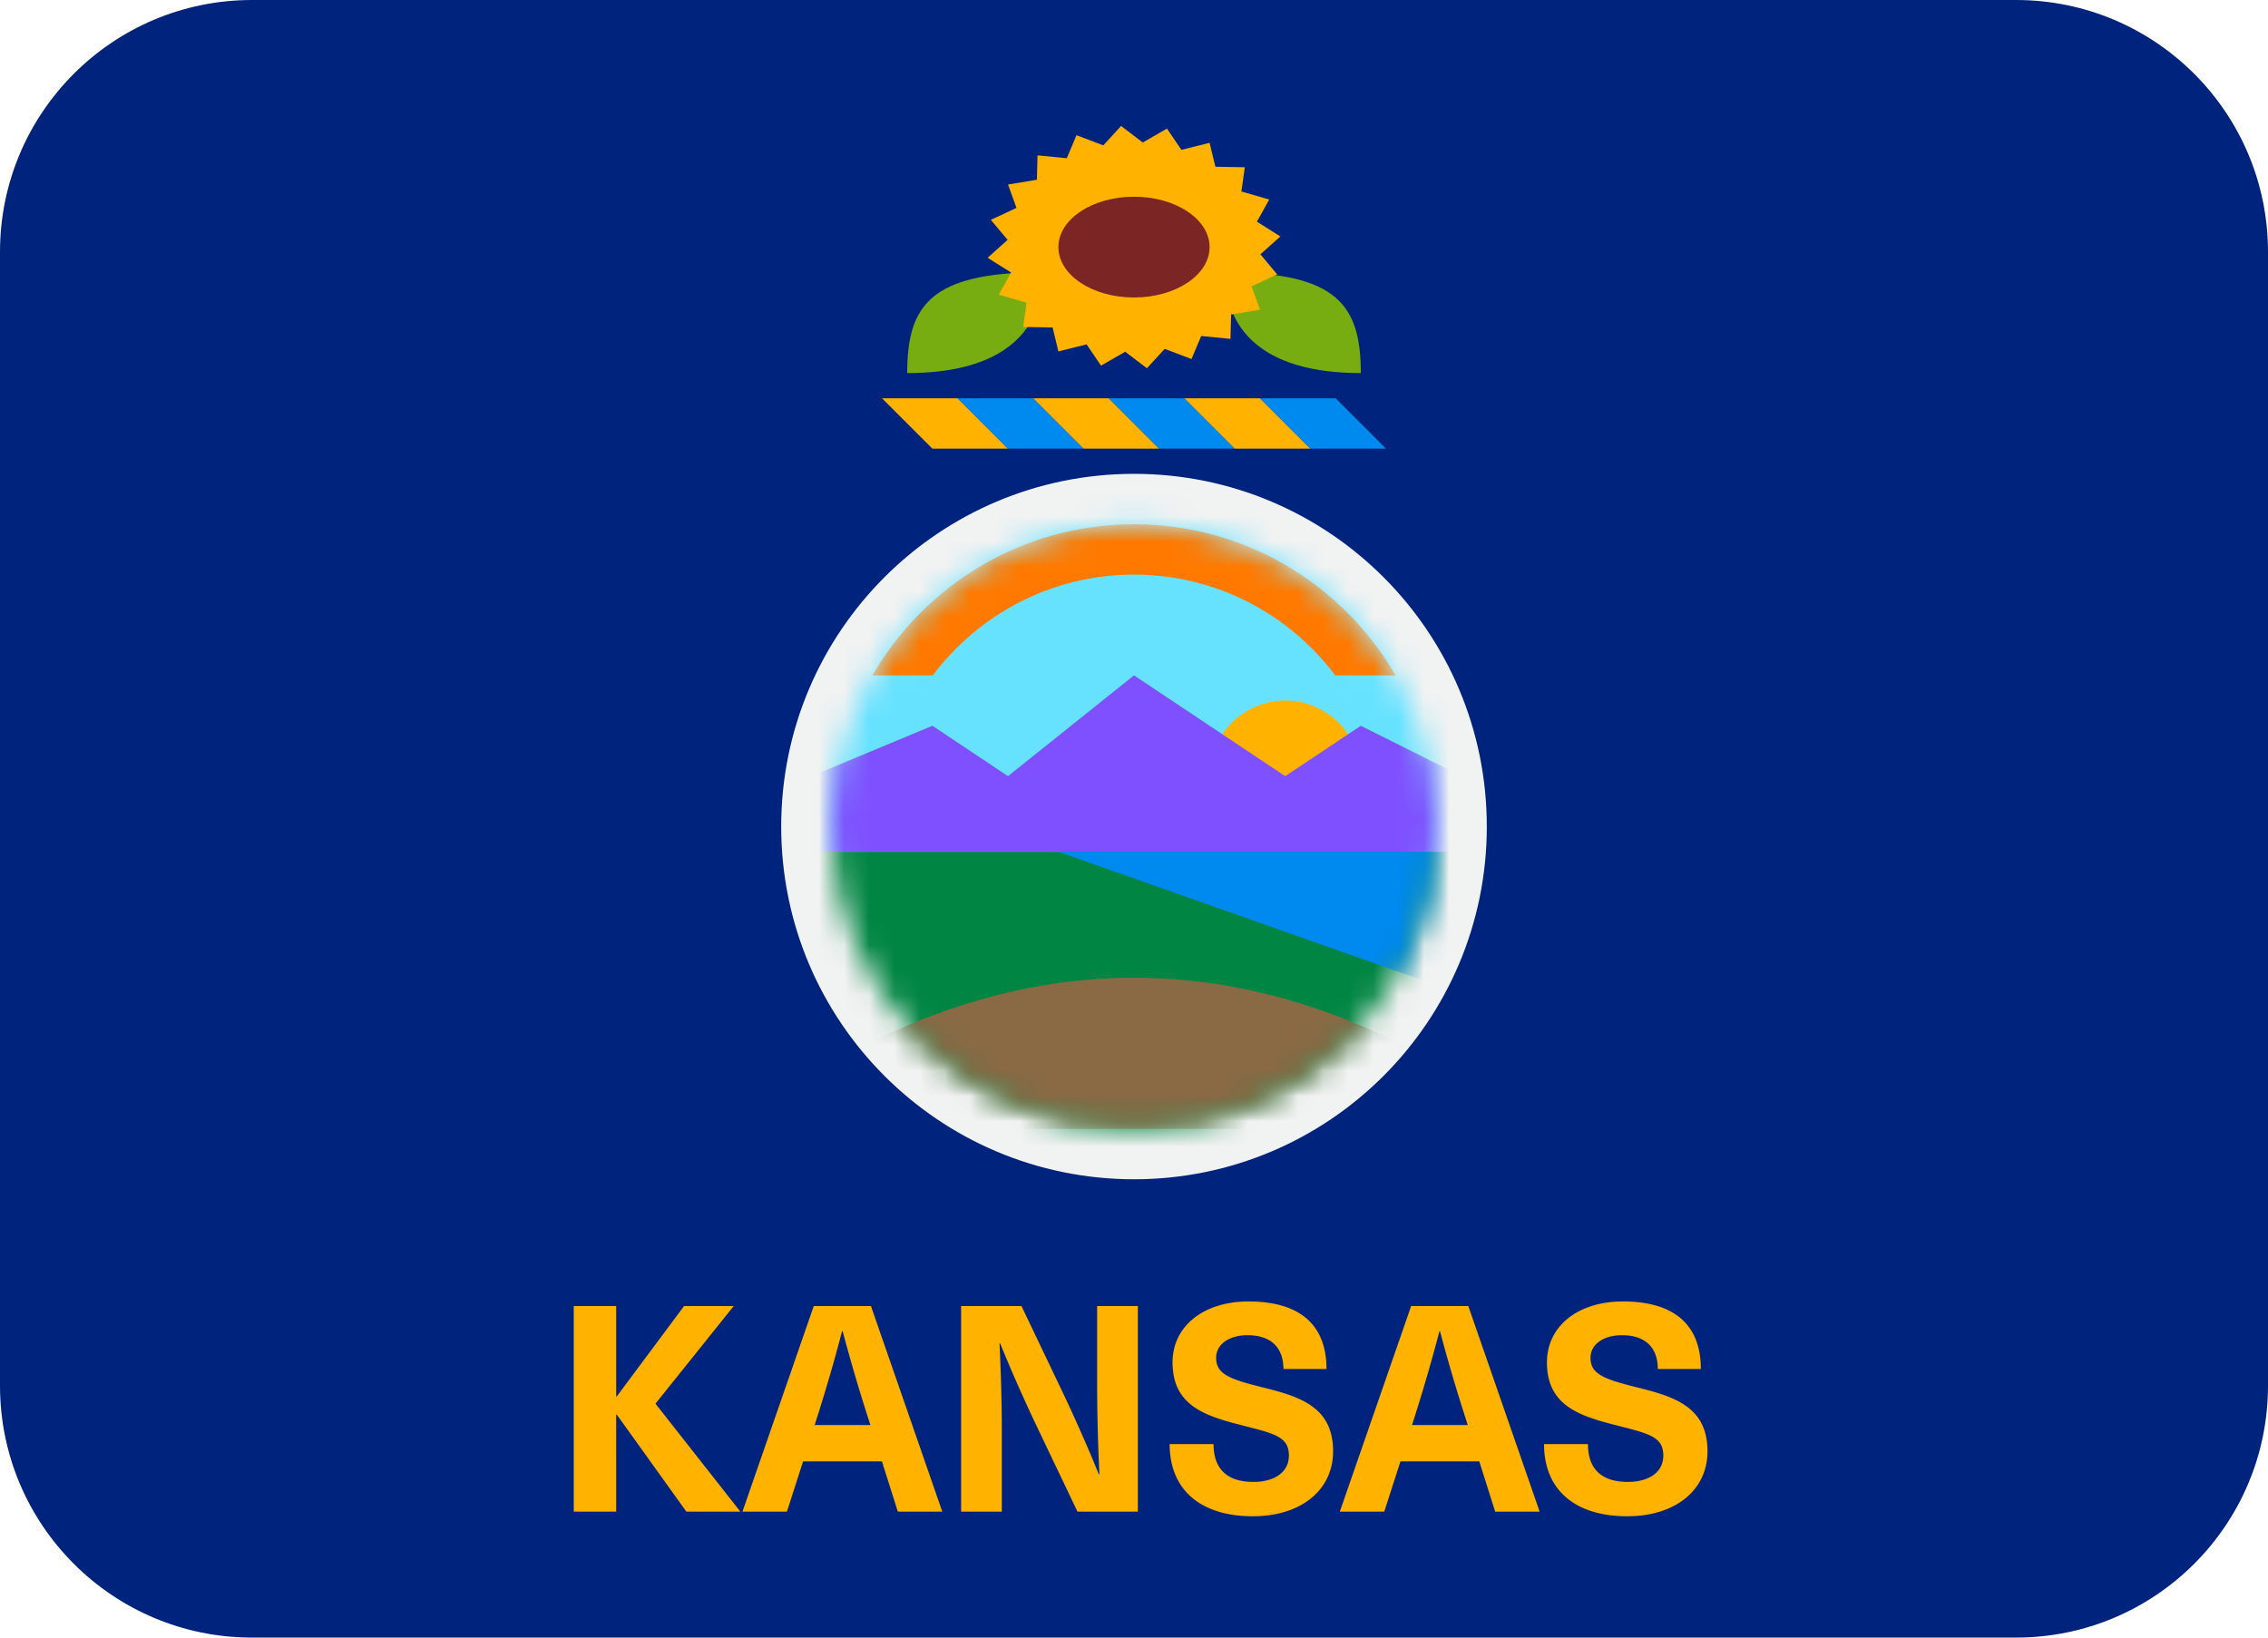 <svg width="90" height="65" viewBox="0 0 90 65" xmlns="http://www.w3.org/2000/svg" xmlns:xlink="http://www.w3.org/1999/xlink"><title>Kansas</title><defs><path d="M0 12.809c0 6.627 5.372 12 12 12s12-5.373 12-12C24 6.181 18.628.808 12 .808S0 6.181 0 12.809z" id="a"/></defs><g fill="none" fill-rule="evenodd"><path d="M80 65H10C4.477 65 0 60.523 0 55V10C0 4.477 4.477 0 10 0h70c5.523 0 10 4.477 10 10v45c0 5.523-4.477 10-10 10" fill="#00247D"/><path d="M31 32.808c0-7.732 6.268-14 14-14s14 6.268 14 14-6.268 14-14 14-14-6.268-14-14" fill="#F1F2F2"/><g transform="translate(33 20)"><mask id="b" fill="#fff"><use xlink:href="#a"/></mask><path fill="#66E2FF" mask="url(#b)" d="M-3 13.808h30v-17H-3z"/><path d="M15 10.808a3 3 0 1 1 6 0 3 3 0 0 1-6 0" fill="#FFB200" mask="url(#b)"/><path fill="#008542" mask="url(#b)" d="M-3 28.808h30v-15H-3z"/><path fill="#7F50FF" mask="url(#b)" d="M-8 13.808h39l-10-5-3 2-6-4-5 4-3-2z"/><path fill="#0089EF" mask="url(#b)" d="M9 13.808l17 6h2v-6z"/><path d="M28 24.808c-10.667-8-21.333-8-32 0h32z" fill="#896A45" mask="url(#b)"/><path d="M4.014 6.808c1.825-2.425 4.718-4 7.986-4 3.269 0 6.162 1.575 7.987 4h2.395c-2.076-3.583-5.943-6-10.382-6-4.44 0-8.305 2.417-10.381 6h2.395z" fill="#FF7900" mask="url(#b)"/></g><g><path fill="#FFB200" d="M40 17.808h-3l-2-2h3z"/><path fill="#0089EF" d="M43 17.808h-3l-2-2h3z"/><path fill="#FFB200" d="M46 17.808h-3l-2-2h3z"/><path fill="#0089EF" d="M49 17.808h-3l-2-2h3z"/><path fill="#FFB200" d="M52 17.808h-3l-2-2h3z"/><path fill="#0089EF" d="M55 17.808h-3l-2-2h3z"/><path d="M54 14.808c0-2.667-.91-4-5.333-4 0 0-.584 4 5.333 4M36 14.808c0-2.667.91-4 5.333-4 0 0 .584 4-5.333 4" fill="#78AD12"/><path fill="#FFB200" d="M50 12.292l-1.146.19-.026.968-1.161-.113-.385.914-1.063-.404-.707.77-.86-.656-.96.552-.573-.844-1.119.279-.23-.95-1.168-.02.136-.961-1.104-.32.488-.88-.93-.585.792-.711-.666-.795 1.019-.474L40 7.325l1.146-.19.026-.968 1.161.113.385-.914 1.063.404.707-.77.86.656.96-.552.573.844L48 5.668l.23.95 1.168.02-.136.962 1.104.32-.488.879.93.586-.792.71.666.796-1.019.474z"/><path d="M42 9.808c0-1.105 1.343-2 3-2s3 .895 3 2-1.343 2-3 2-3-.895-3-2" fill="#7C2525"/><path fill="#FFB200" d="M29.38 60h-2.143l-2.762-3.851h-.023V60h-1.684v-8.159h1.684v3.587h.023l2.67-3.587h1.97l-3.104 3.874zM34.367 56.023a65.926 65.926 0 0 1-.928-3.186h-.023a66.897 66.897 0 0 1-.917 3.186l-.172.54h2.212l-.172-.54zm-2.498 1.982L31.227 60h-1.765l2.83-8.16h2.27l2.83 8.16h-1.764l-.631-1.995h-3.128zM42.757 60l-1.58-3.312a63.145 63.145 0 0 1-1.49-3.369h-.024c.057 1.181.092 2.361.092 3.541V60H38.14v-8.159h2.395l1.581 3.311a63.503 63.503 0 0 1 1.49 3.369h.023a73.344 73.344 0 0 1-.092-3.541v-3.139h1.616V60h-2.395zM52.639 54.339H50.93c0-.848-.493-1.341-1.421-1.341-.745 0-1.25.367-1.25.895 0 .63.494.836 1.777 1.157 1.536.378 2.865.778 2.865 2.556 0 1.546-1.284 2.578-3.186 2.578-2.028 0-3.3-1.01-3.3-2.866h1.742c0 .987.538 1.502 1.58 1.502.86 0 1.41-.402 1.41-1.043 0-.722-.527-.86-1.684-1.158-1.536-.388-2.933-.756-2.933-2.543 0-1.433 1.225-2.418 3.013-2.418 2.04 0 3.095.928 3.095 2.68M58.072 56.023a65.942 65.942 0 0 1-.929-3.186h-.022a68.09 68.09 0 0 1-.917 3.186l-.172.54h2.212l-.172-.54zm-2.498 1.982L54.931 60h-1.764l2.831-8.16h2.268L61.097 60h-1.765l-.63-1.995h-3.128zM67.494 54.339h-1.708c0-.848-.492-1.341-1.42-1.341-.745 0-1.25.367-1.25.895 0 .63.493.836 1.776 1.157 1.537.378 2.866.778 2.866 2.556 0 1.546-1.285 2.578-3.186 2.578-2.028 0-3.3-1.01-3.3-2.866h1.742c0 .987.538 1.502 1.581 1.502.86 0 1.41-.402 1.41-1.043 0-.722-.528-.86-1.686-1.158-1.535-.388-2.932-.756-2.932-2.543 0-1.433 1.225-2.418 3.013-2.418 2.04 0 3.094.928 3.094 2.68"/></g></g></svg>